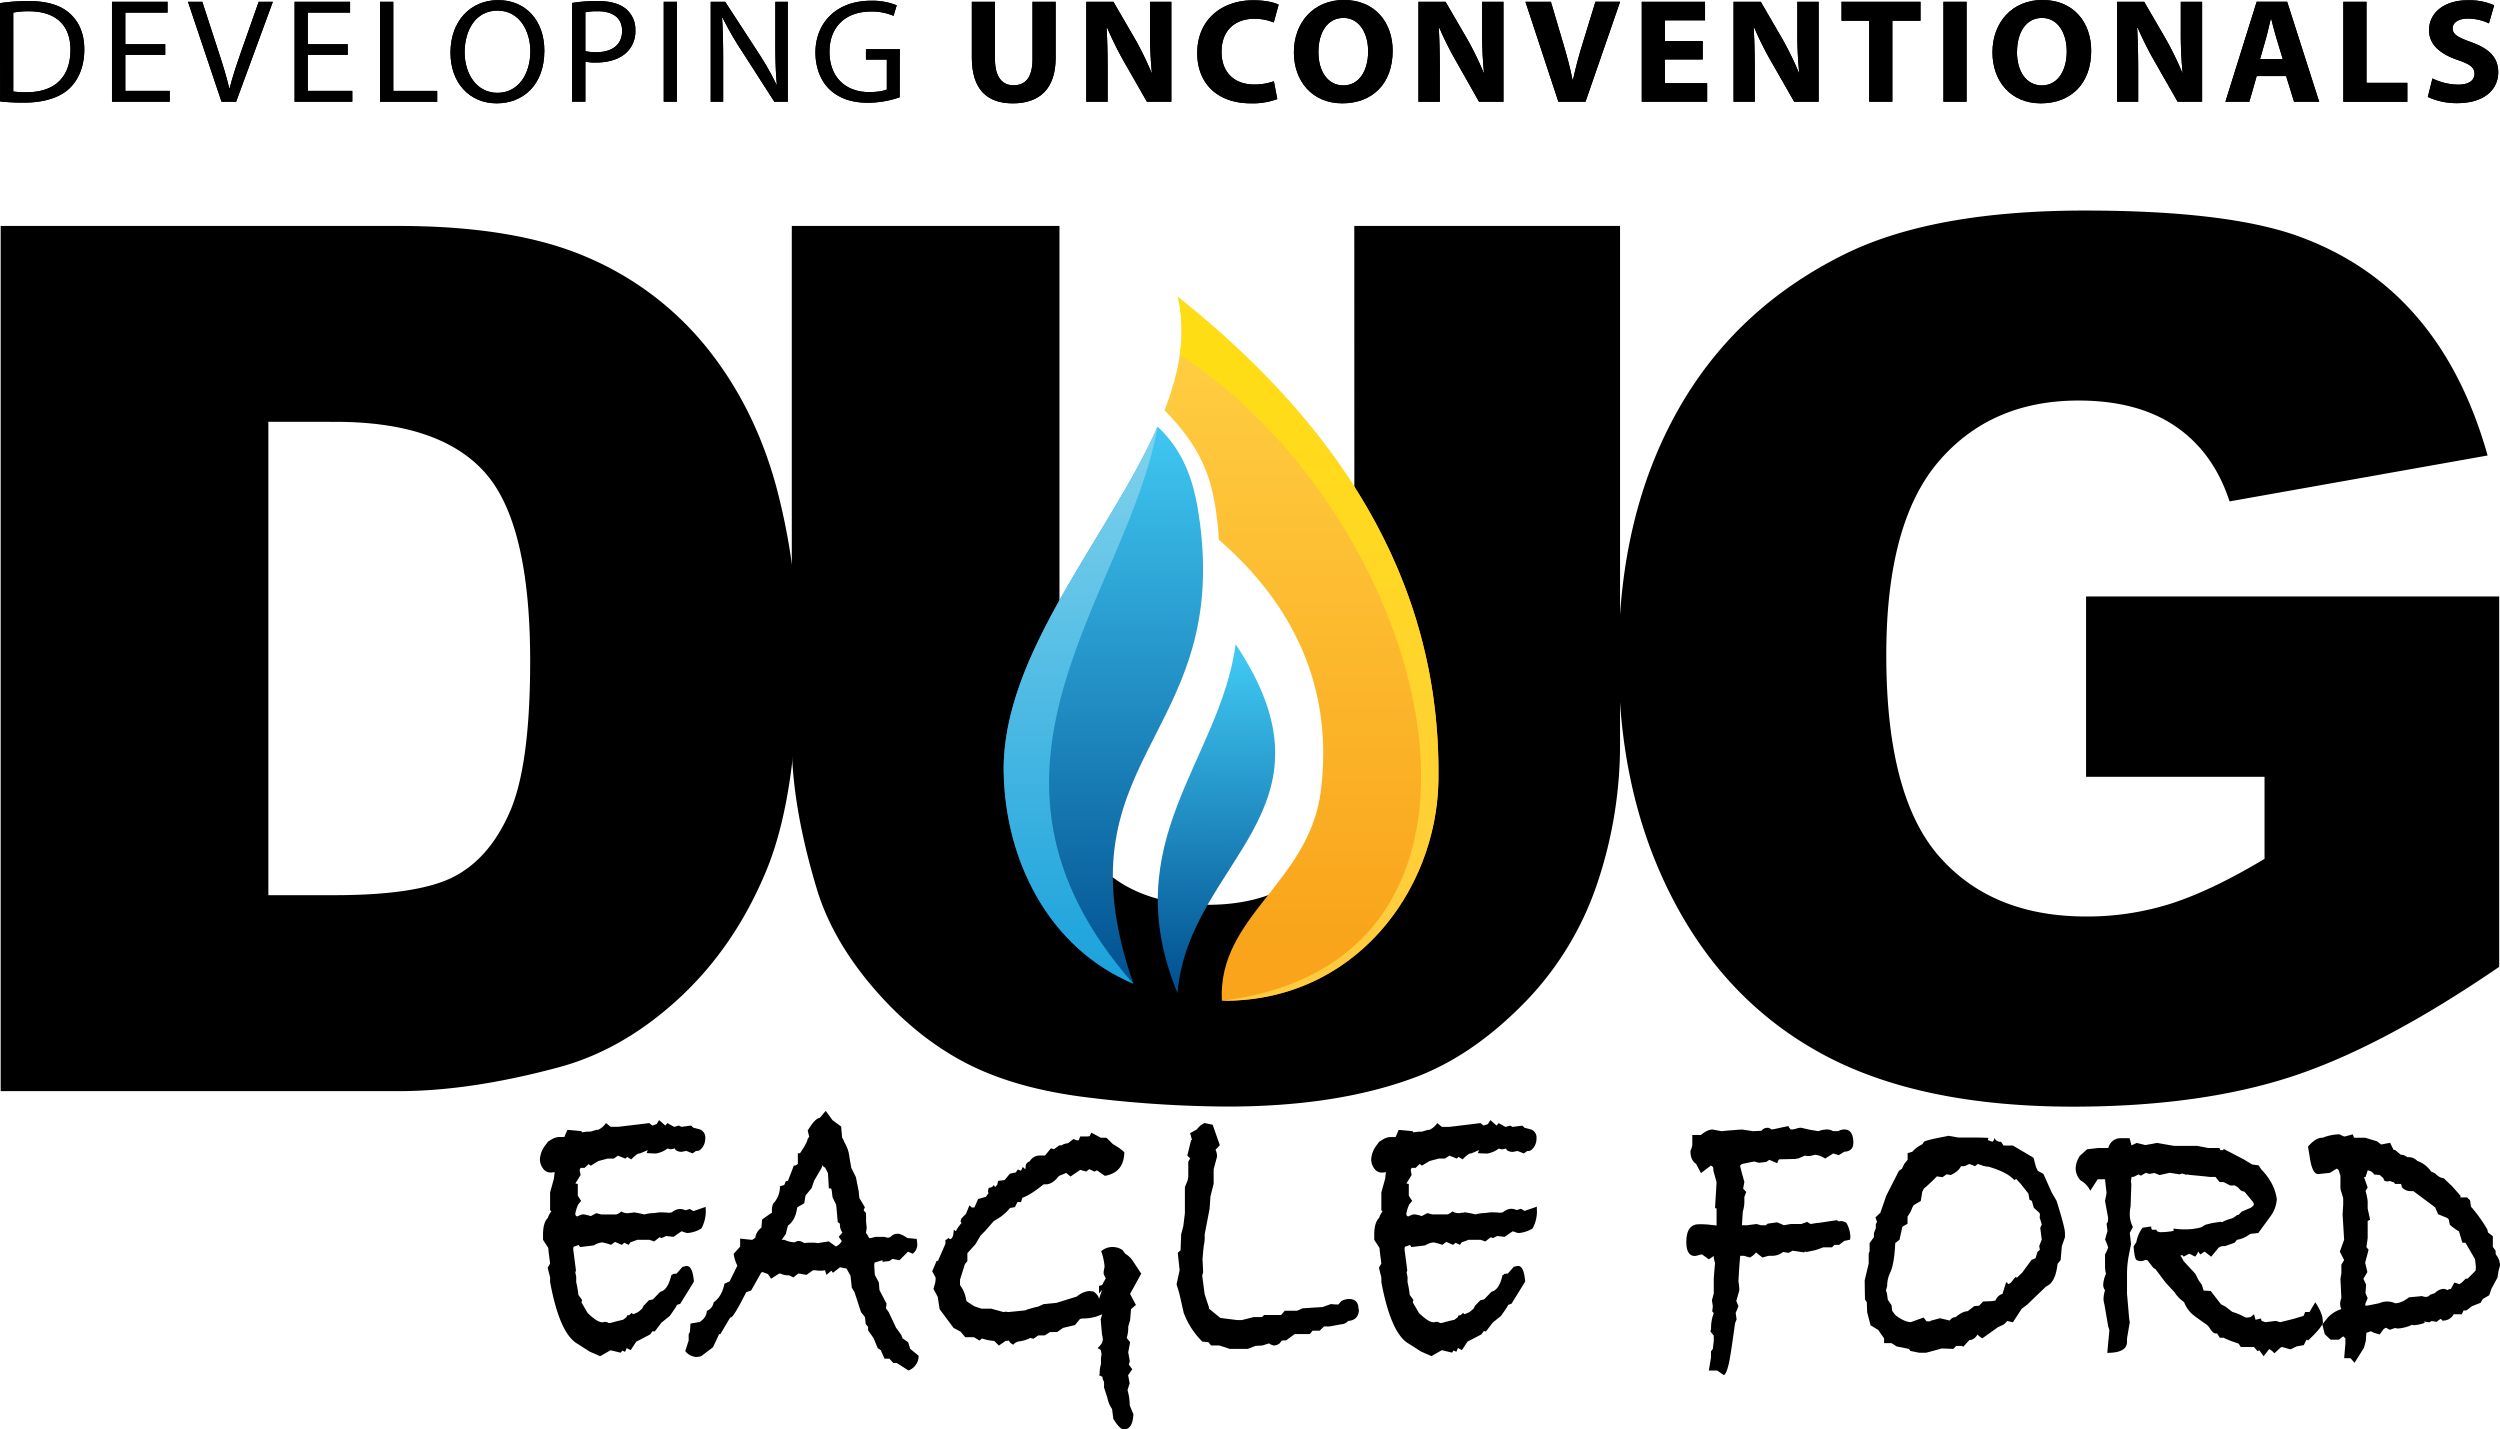 <svg id="13dae5f0-47ca-4224-9ce8-11561668c15c" data-name="Layer 1" xmlns="http://www.w3.org/2000/svg" xmlns:xlink="http://www.w3.org/1999/xlink" viewBox="0 0 1021.36 583.94"><defs><style>.\30 78e58ef-b09a-4e44-aaaf-e1baa0236641,.\30 94ffe2a-9bb4-44f7-a2f4-8e1e07767fb6,.a9c1a80a-9482-4357-8a0d-be6bccb214d4,.e065601b-1fc5-4d42-ab0a-9d8fa22c8a4a,.f5ef65a7-3423-4791-a527-82b70f5d213b{fill-rule:evenodd;}.\30 78e58ef-b09a-4e44-aaaf-e1baa0236641{fill:url(#7a68969e-3fe5-4c99-b164-27c27b8eb0fd);}.\30 94ffe2a-9bb4-44f7-a2f4-8e1e07767fb6{fill:url(#4a470de6-afff-4c56-8576-eee366574754);}.f5ef65a7-3423-4791-a527-82b70f5d213b{fill:url(#9baf8296-b8f9-4749-9a0f-c355bda4e274);}.a9c1a80a-9482-4357-8a0d-be6bccb214d4{fill:url(#39f67f26-f8a8-4b13-bb3d-a2d0fec2af2c);}.e065601b-1fc5-4d42-ab0a-9d8fa22c8a4a{fill:url(#91c56249-2a69-4f2c-8d51-949c88e1415c);}</style><linearGradient id="7a68969e-3fe5-4c99-b164-27c27b8eb0fd" x1="152.51" y1="834.99" x2="142.99" y2="925.58" gradientTransform="matrix(1.47, -0.16, 0.16, 1.47, 271.72, -713.21)" gradientUnits="userSpaceOnUse"><stop offset="0" stop-color="#3fc6f1"/><stop offset="1" stop-color="#004f8f"/></linearGradient><linearGradient id="4a470de6-afff-4c56-8576-eee366574754" x1="71.43" y1="1398.07" x2="71.43" y2="615.27" gradientTransform="translate(635.15 115.49) scale(0.37)" gradientUnits="userSpaceOnUse"><stop offset="0.09" stop-color="#f9a41a"/><stop offset="0.91" stop-color="#ffcc40"/></linearGradient><linearGradient id="9baf8296-b8f9-4749-9a0f-c355bda4e274" x1="78.85" y1="1398.07" x2="78.85" y2="615.27" gradientTransform="translate(635.15 115.49) scale(0.37)" gradientUnits="userSpaceOnUse"><stop offset="0.09" stop-color="#ffcc40"/><stop offset="0.91" stop-color="#ffdd15"/></linearGradient><linearGradient id="39f67f26-f8a8-4b13-bb3d-a2d0fec2af2c" x1="-148.93" y1="759.5" x2="-148.93" y2="1379.19" gradientTransform="translate(635.15 115.49) scale(0.37)" xlink:href="#7a68969e-3fe5-4c99-b164-27c27b8eb0fd"/><linearGradient id="91c56249-2a69-4f2c-8d51-949c88e1415c" x1="-164.87" y1="616.34" x2="-164.87" y2="1236.03" gradientTransform="translate(631.74 168.07) scale(0.37)" gradientUnits="userSpaceOnUse"><stop offset="0" stop-color="#80d2ec"/><stop offset="1" stop-color="#18a1db"/></linearGradient></defs><title>dugef_blk_conf-logo</title><path d="M418,714.75a15.06,15.06,0,0,1-1.76,7.25,12.21,12.21,0,0,1-5.67,1.9,4.12,4.12,0,0,1-1.39-.34,4.35,4.35,0,0,0-1.13-.34l-3.28,2.25-3-.35-1.76.86-.88-.35-2.27,1.73-1.89-.69H390l-2.28.86h-.38l-.88,1.21-1.77-.86-1,.86-2.78-1.21-1.65,1.21a20.7,20.7,0,0,0-3.54-1,7.17,7.17,0,0,0-3.42,1.21l-5.7.7-.5-.87-2.15.76-.12,1,1.12,8.64-.27.87.38,1.72V744a37,37,0,0,1,.88,5.17l1.51,2.08-.25,1,2.52,4.31q3.91,3.79,5.93,3.8h.25a1.56,1.56,0,0,0,.63-.17H377a3.07,3.07,0,0,1,1.38.52l1.14-.18q1.64-.51,4.67-1.19l1.39-1.05.25-.69.88-.17,1-.87.63.52,2-.87,1.64-1.38.63-1.21,2.14-2.25,1.64-.34,3-3.12c2.1-.45,3.61-2.76,4.54-6.91l.38.17.13-.51,1.64-.18,2.4-2.76.88-.17a2.09,2.09,0,0,1,.88-.17q2.39,0,2.9,6.4l-5.55,9-1.39.52-.5,1-2.4,3.46-3.41,2.76-2.77,3.64-.88-.17-1,1.37-5.67,2.95-2.27,3.45-1.64-.85-.63,1.54-1.14-.52-.63.87-4.17-1-4.28,2.43-4.28-1.9-5.42-3.46q-6.93-4.51-10.71-24.89v-1.9l-1-4,1-1.72-.63-4.84-.13-1.56-2.14-3.28v-2.08c0-3.33.67-5.64,2-6.9a6.89,6.89,0,0,1,1.39-2.61l-.5-.51v-7.27l1.53-5.52.35-2.77-1.26.17h-.51a3.69,3.69,0,0,1-3-1.64,6.17,6.17,0,0,1-1.26-3.89,10.35,10.35,0,0,1,2.4-5.87l.88-1.21,1.13-.69a6.94,6.94,0,0,1,3.15-1.21h2.4l1.26-2.94,5.67.52.38.51a15,15,0,0,1,3.4-.29l2.52-.75h.64a7.92,7.92,0,0,0,3.15-2.77l1.89,1.55h3.15L394.9,679l1.26,1,1.76-.61,1-1.63,2.52,2.24.88-1,2.78,1.55L407,680l1,.52,4-.52.88.86,2,.52a3.49,3.49,0,0,1,2.9,3.8,6.25,6.25,0,0,1-1.07,3.63c-.72,1-1.45,1.56-2.2,1.56h-.51l-1.39,1-2.52-1-1.13.17a2.43,2.43,0,0,1-1,.18,3.86,3.86,0,0,1-2.27-.7l-.38-.68a9.18,9.18,0,0,1-1.64.35,3.33,3.33,0,0,1-1.26-.35,10.87,10.87,0,0,1-4.67,2.06c-1.18,0-2.48-.05-3.9-.17a5.7,5.7,0,0,1,.5-1.21l-3.28,1.38h-.25c-.59,0-1.69.81-3.28,2.42l-1.64-1-.76.69-3-1.21-1.77,1.21h-2.52l-3.78,1L371,696.42l-.88-.69-1.64,1.56h-1.64l-.37.87.37,2.06-2.14,3.46,1,.16v4.83l1.37,2.1-1.13,1.38a12.81,12.81,0,0,0-1.26,4,1.11,1.11,0,0,0,.75,1l1.52-.69a4.64,4.64,0,0,1,1.26-.17A17.43,17.43,0,0,1,371,717l2.27-1.21,2,.52h6.18a4.86,4.86,0,0,0,2-1.21,5.06,5.06,0,0,0,2.9.7,3.61,3.61,0,0,0,.88-.17h1.27a.87.87,0,0,1-.51-.18h.38a35.73,35.73,0,0,1,4.54.87,15,15,0,0,1,3.91-.56c1.34-.19,2.19-.3,2.52-.3,1.26,0,2.48.06,3.65.18l1.14-.18a5.57,5.57,0,0,1,3.28-1.38,5.41,5.41,0,0,1,2.27.53l1.77-.53,1.51.87,5-1.73v1.56Z" transform="translate(-129.65 -220.16)"/><path d="M473.81,727.35h-.12l-1.39-1.89,1.51-1.73a5.48,5.48,0,0,1-1-3.61l-.9-.69-.64-7.07-1.48-3-.37-3-.26-.69h-.88l-.38-6.22-1.14-2.25-.63-.34-.37-.7-.51,1.22-3,5.19-1,2.94-2.52,3.1-.5,3.12-2.9,1.72q-.64,5.19-3.79,7.44l-.88,3.46L449,726.67h1.13a9.7,9.7,0,0,0,3.78,1h.51a2.6,2.6,0,0,1,1.51-.52,3.92,3.92,0,0,1,2,.69l.5.17a12.17,12.17,0,0,1,2.4-.17,19.93,19.93,0,0,1,3,.17l4.41-.69,2.9,2.08a5,5,0,0,0,2.52-2.42c0,.12,0,.17.12.17v.17ZM504.95,774a6.33,6.33,0,0,1-4.16,6.06L496,777h-1.38L493,775.24h-2l-1.51-3.46-1.27-.85-1.64-4-2.27-3.28v-1.38l-1-1.22-.25-2.76-1.64-2.07-2.65-8.13-1.13-1.9-.51-4.84-1.64-2.93-2.65-.52-2.9,2.25-.63-.87-2,1.73-.63-1.9a7.25,7.25,0,0,1-1.89.17,8,8,0,0,1-2-.17h-1l-2.65,1.9-2.9-.52h-.5l-2,1.56-1.64-.87a6.86,6.86,0,0,1-3.53-.69h-.63l-3.27,2.08-1.26-1.9L441,739.8l-.5.52q-2.78,5-4,7.08l-2,.69q-4.79,9.51-6.05,10.2l-.5.17-4,6.75h-.5l-2.52,5.36-4.79,3.64a8.32,8.32,0,0,1-2,.34,6.13,6.13,0,0,1-4.54-2.42L411,767.8v-2.59l.5-.86.25-3.46,3.91-.69,1-.86a5.15,5.15,0,0,0,1.76-3.64,4.32,4.32,0,0,0,2.77-3.46c2.27-1.6,3.74-4.15,4.41-7.6l2.14-1,3.15-6.4a15.86,15.86,0,0,1-1.51-4.84l2.65-2.93v-3.29l4.92.53,1.26-.86a6.19,6.19,0,0,1,2.52-4.15l.25-3.29,2.65-1.9a6.86,6.86,0,0,1,1.38-.86v-1a7.18,7.18,0,0,1,.51-2.76,9.88,9.88,0,0,0,2.77-7.09l1.76-.52.63-1.54.89-.17,2.4-6.23h.63l1-.64v-4.38h.88q3.15-4.66,3.15-6l.63-.68-.63-2.59q3-5,4.92-5.19L467,674l2.77,3.81,3.53,2.59.38,4.49a12.14,12.14,0,0,1,1,2.08,13.9,13.9,0,0,1,2,6l.76,4.32,1.89,3.8,1.13,5.71.26,2.77,2.27,3.81-.51,1.21,1,1.21v3.46l.26,2.59c-.26,1.73-.38,2.37-.38,1.9l.63.86.76,1.38a8,8,0,0,0,2.4-.51H491a5.22,5.22,0,0,0,1.51.34A2.35,2.35,0,0,0,494,725a3.65,3.65,0,0,1,2.58-.78c.84,0,2.1.58,3.78,1.73l3.78.36a12.74,12.74,0,0,1,.25,2.06,4.58,4.58,0,0,1-1.9,4l-1.88-.86L497.14,735l-2.9-.52-1.26.87-2.78.33V735l-3.27,1-.13,1,.25,4,1.65,3.11.25,3.12,2.9,5.53-.25,1.9,1.13,1.56,3,6.39,2.14,2.94.5,1.38,2.28,1.56.88,2.76,3.4,2.76Z" transform="translate(-129.65 -220.16)"/><path d="M596,740.32l-4.67,8.47,2.39,4.49-2,1.74-.37,4.48-.77,2.6a13.74,13.74,0,0,1-.63,4.67l1.4,1.73-.77,4.15.64,3.62-.38,1.39,1.38,1.9L590.53,782l.64,3.29-.88,2.76a22.46,22.46,0,0,1,.88,5.53v.7l1.52,3.63c-.18,4.14-1.48,6.22-3.92,6.22-1.09,0-2.52-1.44-4.28-4.32l-.51-4a11.73,11.73,0,0,1-1.89-4.49L580.7,787v-2.25l-.62-1.37v-.7l-1.4-.69.25-.52a12.08,12.08,0,0,1,.51-4v-1.56a15,15,0,0,1,.25-2.59l-.37-1.73-1.26-.68c1.43-1.27,2.15-2.48,2.15-3.65a8.18,8.18,0,0,0-.19-1.19,6.67,6.67,0,0,1-.2-1.21l-.5-5.71.63-2.06a18.4,18.4,0,0,1-7.06,1.72h-1.14a3.54,3.54,0,0,0-1,.34l-1.89,2.34-4.92,1.18-2.4,1.69h-2.9l-2.15,1.37h-2.64l-2,1.38-1.26-.34a14,14,0,0,1-4.28,1.37,3.7,3.7,0,0,0-2.66,1.39,3.68,3.68,0,0,1-1.89-1.73,3.29,3.29,0,0,1-1.26.18l-2.78,1.9-1.89-1.9a18.31,18.31,0,0,1-5-1l-1,.86-2.27-1.37H524l-1.89-2.25-2.9-1.56L513.52,755l-.76-5L511,746.72l.75-2.6a6,6,0,0,1,.14-1v-1l-1.39-2.6,1.76-4.13.63-.18,3-6.91v-1.55l.76-.34.38-.52.76.52c.92-.12,1.43-1.4,1.51-3.81l.88.53a14.68,14.68,0,0,1,2.27-3.29l-.38-.69.38-1.21,1.51-1.56.25-.16,1.51-3.64.88.87h1.14l1.51-3.45,3.15-.88,1.14-1.54a1.16,1.16,0,0,1-.25-.7l.25-1.38,1.39-.34.76-.87.5.87.88-1,.38-1.55,2.64-.36,2.15-2.58,2.39-.52.88-1.21,1.26.52.76-1.56,1,1,.13-1a2.14,2.14,0,0,1,1.64-2.23,4.7,4.7,0,0,1,3.91-2.43h2.27l.38-.34,2.13-2.6,1.27.35,2.15-1.56h.88a6.2,6.2,0,0,1,2.65-.87l2.27-1.72,1.25.52h.88l.63-1.56h3l.89-.13.63-1.43,3.91,2.08h2.27l2.65,2.6a26,26,0,0,1,4.66,3.29q-.12,8.29-7.93,9.68l-3.26-2.25-1,.51-2.14-1-1.26,1-2.39-.73-4,2.74-1.77-1.48-2,.87a2.68,2.68,0,0,0-1.63,1.21c-1.52,1.72-3.07,2.59-4.68,2.59H556q-5.3,4.32-8.71,5.53l-.5,1.73H545.3l-1,2.06-2,.34a19.53,19.53,0,0,1-4.42,4l-2.27,1.38L532.18,723l-1.89,1.89-2.15,3.62-3.28,3.63v3.25l-1,1.21-2,6.37v2.24a12.78,12.78,0,0,1,2.52,6.19l.38.52,2.9,1.9,3,1h4l5,1.38.88-.17,1,.17,6.93-.69.37-.18a41.82,41.82,0,0,1,5-1.38l2.14-1,5.3-.52,8.32-2.58a9,9,0,0,1,5-2.25l1.77.18c1.43,1,2.18,2.07,2.27,3.11l1.26-3.8-1.26,1.54V745.5l1.26-.34,1.51-2.77a8.72,8.72,0,0,1-.89-1.9,9.23,9.23,0,0,1,.2-1.81,9.39,9.39,0,0,0,.19-1.12,23.67,23.67,0,0,0-1.39-6.22,7.13,7.13,0,0,1,4.54-1.73,7.51,7.51,0,0,1,4.16,1.21l1.14,1.54a9.81,9.81,0,0,1,3.15,3l3.28,5Z" transform="translate(-129.65 -220.16)"/><path d="M684.83,755q0,4.48-4.41,4.83a4.07,4.07,0,0,1-2.9,1.37l-4.67.87h-2.27l-1.76,1.72h-2.91l-1.14,1.39h-6.17l-3.54,2.59h-.63a2.94,2.94,0,0,0-1.26.2l-.64.94a4.08,4.08,0,0,1-2.38.94,3.92,3.92,0,0,1-2-.86l-2.78.86-2.89.17-3,1.21H632l-4.16-1.38h-3.4l-1.14-1.38-2.4-.17a32.27,32.27,0,0,1-7.68-11.89c-.6-2.75-1.23-5.51-1.89-8.26l-1-3.27,1.25-5.85-.76-7.06,1.14-1,.25-6.54.89-3.44.63-5.16V705.13l1.13-2.75.25-1.38v-6.2l.75-1.37-1.14-1.21,1.53-6.2.37-.17-.76-2.75,2.78-1.54a7.55,7.55,0,0,1,3.15-2.59l3.28.7L628,688l-1.76,1.9a5.91,5.91,0,0,1,.63,2.77l-1.39,5.19v5.88L624.17,709l-.35,5-2,10.38v1.38a12.81,12.81,0,0,1-.38,3.29l-.25,2.42-.26,3.1.26,5.36-.39,1.38,1,7.6,1.76,5.36v.52l4.67,3.81,6.8.86h2l4.79-1.21h3.4l.88-.86h6.93l1.51-1.73h5l2.27-1,8.2-.52,3.4-1.22a21.46,21.46,0,0,0,3,.19l1.25-1.4a6.71,6.71,0,0,1,3-.86c2.69,0,4,1.37,4,4.15Z" transform="translate(-129.65 -220.16)"/><path d="M757.57,714.75a15,15,0,0,1-1.76,7.25,12.23,12.23,0,0,1-5.67,1.9,4.11,4.11,0,0,1-1.39-.34,4.45,4.45,0,0,0-1.13-.34l-3.28,2.25-3-.35-1.76.86-.88-.35-2.27,1.73-1.9-.69h-4.92l-2.27.86h-.38l-.89,1.21-1.76-.86-1,.86-2.78-1.21-1.64,1.21a20.49,20.49,0,0,0-3.54-1,7.19,7.19,0,0,0-3.41,1.21l-5.7.7-.51-.87-2.15.76-.12,1,1.12,8.64-.27.87.38,1.72V744a36.94,36.94,0,0,1,.88,5.17l1.52,2.08-.26,1,2.53,4.31c2.6,2.53,4.58,3.8,5.92,3.8h.25a1.55,1.55,0,0,0,.63-.17h.5a3.1,3.1,0,0,1,1.39.52l1.13-.18c1.09-.34,2.65-.74,4.67-1.19l1.39-1.05.25-.69.89-.17,1-.87.62.52,2-.87,1.64-1.38.64-1.21,2.14-2.25L736,751l3-3.12c2.1-.45,3.62-2.76,4.54-6.91l.37.17.14-.51,1.64-.18,2.4-2.76.88-.17a2,2,0,0,1,.88-.17q2.4,0,2.9,6.4l-5.55,9-1.39.52-.51,1-2.39,3.46-3.4,2.76-2.78,3.64-.88-.17-1,1.37-5.67,2.95-2.27,3.45-1.64-.85-.63,1.54-1.13-.52-.63.87-4.16-1-4.28,2.43-4.28-1.9-5.43-3.46Q697.82,764.34,694,744v-1.9l-1-4,1-1.72-.63-4.84-.13-1.56-2.15-3.28v-2.08c0-3.33.67-5.64,2-6.9a7.14,7.14,0,0,1,1.39-2.61l-.49-.51v-7.27l1.53-5.52.35-2.77-1.26.17h-.5a3.69,3.69,0,0,1-3-1.64,6.2,6.2,0,0,1-1.26-3.89,10.32,10.32,0,0,1,2.4-5.87l.87-1.21,1.14-.69a6.9,6.9,0,0,1,3.15-1.21h2.4l1.26-2.94,5.67.52.38.51a15.09,15.09,0,0,1,3.41-.29l2.52-.75h.63a7.87,7.87,0,0,0,3.15-2.77l1.89,1.55h3.15L734.5,679l1.27,1,1.76-.61,1-1.63,2.51,2.24.89-1,2.78,1.55,1.89-.52,1,.52,4-.52.88.86,2,.52a3.5,3.5,0,0,1,2.9,3.8,6.26,6.26,0,0,1-1.07,3.63c-.71,1-1.45,1.56-2.21,1.56h-.5l-1.39,1-2.51-1-1.14.17a2.39,2.39,0,0,1-1,.18,3.89,3.89,0,0,1-2.28-.7l-.37-.68a9.2,9.2,0,0,1-1.64.35,3.33,3.33,0,0,1-1.26-.35,10.93,10.93,0,0,1-4.67,2.06c-1.18,0-2.48-.05-3.91-.17A5.47,5.47,0,0,1,734,690l-3.28,1.38h-.26c-.58,0-1.68.81-3.27,2.42l-1.64-1-.76.69-3-1.21L720,693.48h-2.52l-3.78,1-3.15,1.89-.89-.69L708,697.29h-1.64l-.38.87.38,2.06-2.15,3.46,1,.16v4.83l1.37,2.1-1.13,1.38a12.86,12.86,0,0,0-1.26,4,1.11,1.11,0,0,0,.75,1l1.52-.69a4.67,4.67,0,0,1,1.27-.17,17.78,17.78,0,0,1,2.77.69l2.27-1.21,2,.52H721a4.83,4.83,0,0,0,2-1.21,5,5,0,0,0,2.9.7,3.61,3.61,0,0,0,.88-.17h1.26a.84.84,0,0,1-.5-.18h.37a35.87,35.87,0,0,1,4.54.87,14.83,14.83,0,0,1,3.91-.56c1.33-.19,2.18-.3,2.52-.3,1.26,0,2.48.06,3.65.18l1.13-.18A5.56,5.56,0,0,1,747,714a5.4,5.4,0,0,1,2.27.53L751,714l1.52.87,5-1.73v1.56Z" transform="translate(-129.65 -220.16)"/><path d="M886.79,687.18q0,3.33-3.66,3.51l-2.27,1.4-2.27-.69-3.28,2.08a9.85,9.85,0,0,0-4-1.56,10.68,10.68,0,0,0-1.07.25,6,6,0,0,1-1.7.27,4.9,4.9,0,0,1-1.51-.17l-2.78,1.21h-.63l-.26.16-6.93.16-.76,1.58L852.5,694l-1.26.87-3,.34-1.9-.52c-.76.12-1.49.27-2.2.43s-1.12.25-1.2.25l-1.64.34-.76.69.76,3.07,1,3.58-.5,2.73,1.26,1.36-.76,2v2.22a14.17,14.17,0,0,1-.63,3.75l-.37,5.63h2l4-.52,1.76.52h2l.76-.66,3.9-.55,2.78,1.21c1.34-.28,2.31-.45,2.9-.52h4.17l2.39-.87,1.38.87,1.9-.31a10.75,10.75,0,0,1,1.51-.16l7.31-1.09.88.52a2.1,2.1,0,0,1,.88-.17,4.78,4.78,0,0,1,2.14.69,12.25,12.25,0,0,1,1.64,5.54,6.09,6.09,0,0,1-.13,1.38l-2.39.52L881,728.74h-1.89l-1,1h-3.53l-3.14,1.12-3.65.78-.75-.17-.26.35-4.78-.69-1.63.87-2.27-.35a7.09,7.09,0,0,1-4.65,1.56h-1.13c-.42.08-1.3.31-2.64.7l-2.64-2.08a7.16,7.16,0,0,1-2.51,2.08l-2.39-.7h-1.52q-.25,1.75-.75,10.45a20.64,20.64,0,0,1,.37,3.65L839,751.69l.89,2.09-1.14,2.78.38,2.61-.63,1.57c-1.09,7.9-1.84,12.93-2.27,15.14-.68,3.48-1.43,5.51-2.27,6.1l-2.77-1.9h-3.41l.89-5.41v-2.43l.75-1,.25-2.27.13-.87v-2.26l-1.39-1.74.28-1.05a17.27,17.27,0,0,1,1.11-6.44l-.63-.69.25-2.1-.38-2.44.76-2.79v-6.26l.51-6.1-.51-2.08v-.87l-2,1.37-2.9-2.06-1.27.35a9,9,0,0,1-1.51.34q-3.52,0-3.53-5.7,0-7.26,5.19-7.26a34.56,34.56,0,0,1,3.71.13l3.46.39v-6.87l-.63-.33.63-10.48-1.28-4.62-.13-1.54-.89-.69-4.08,3.12-2-3.8c-1.54-.92-2.3-2.72-2.3-5.36a6.23,6.23,0,0,0,.76-2.42v-4h3.53q2.64-2.24,4.79-2.24c-.08,0,1.13.23,3.66.69q2.27-.27,8.32-.69l4.53.69,3.41-.17.5-.52a3,3,0,0,1,1.89-.7,2,2,0,0,1,1.39.46l.5.24c.76-.13,1.89-.36,3.41-.7s2.64-.55,3.4-.69l.13.52.76.86h.5a6.6,6.6,0,0,0,1.76-.35,6.59,6.59,0,0,1,1.64-.35h.37l3.41.79,3.65.6a10.2,10.2,0,0,1,3.53-.69,4.48,4.48,0,0,1,2.4.69h2.15a4.69,4.69,0,0,1,2.52-.69q3.65,0,3.66,5.62Z" transform="translate(-129.65 -220.16)"/><path d="M963.81,726.64l-.63-4.83.63-1.38-.89-2.94a3.17,3.17,0,0,0,.13-1,1.5,1.5,0,0,0-.26-.87l-2.27-2.07-.76-2.76-1-.54-.38-2.4-3.14-4-1.89-2.06-.76.51q-2.89-3.32-10.71-5.54a2.9,2.9,0,0,1-1.25-.16l-.64-.1-2.27-.82-1.26.92a9.83,9.83,0,0,0-2.27-.87,4,4,0,0,0-.95.44,3.3,3.3,0,0,1-1.45.43h-1c-.59,1.37-2,2.58-4.16,3.62l-1.65-.33-1.76,1.21-2.27-.34a69.2,69.2,0,0,1-5.3,5L915,707l-.63,3.8-2.91,1.73-.5.87a15.15,15.15,0,0,1-2,3.8v2.93l-1.77,1-.37.34-1.14,5.19L903.94,728c-.26,5.88-1,10-2.15,12.27a12.1,12.1,0,0,0-1.14,5.18l-.5,1.9.39,1.21.37,2.6,1.52,2.25.25,2.25,1.27,1.73c2.35,1.84,4.46,2.82,6.3,2.94l5.3-1.91,1.14,1.56h1.51l.26-.26,3.76-1,4,.93a2.92,2.92,0,0,1,2.4-1.39c1.94-1.61,3.56-2.41,4.92-2.41l2.64-2.08,2-.16,1.64-1.73,3.9-.17a3.58,3.58,0,0,1,1.14-.17l.25-.52a4.23,4.23,0,0,1,2.64-2.25l1.52-4.84,1,.86,1-.69,1.76-2.24.64.27,2.15-2.06,3.79-5.18,1.65-.69.76-2.58,1-.87-.26-1.54,1-2.59Zm9.46-1L972,729.26l-.49,5.7-1.27,1.56q-.74,6.91-3.9,8.81l-.89.52-7.56,7.27-2.27,1.72L952,760.37l-2.27-.52-1.38,1.37-2.53,1.21-6.3,4.49a8.33,8.33,0,0,1-2-1.56,4.24,4.24,0,0,1-2.78,2.25h-.5l-2.52,2.77-.5-.35h-2.39l-1.14,1.21-4.79-.17-6.3,1.73h-2.91l-3.53-.69-.63-.86-5-1-2.14-1.37h-3v-1.91l-2.39-3.46-3.15-1.9-1.39-5.36-.13-4-.76-1.2-.12-7.79,1.64-6.9v-4.16l.38-.86V728l1.76-2.42V723.9l.77-1.9v-1.73l.5-.87-.63-1.9,2-1.89,2.39-6.92,5.18-10.19,1.25-.87c.26-.57.63-1.33,1.13-2.25L909,694v-2.77l1.89-.51a12.9,12.9,0,0,1,4.17-3.11l.62-1c.76-.46,2.94-1,6.56-1.73l3.41-.69,4,.69H938l4,.15-.25.89,1.89.69a1.82,1.82,0,0,0,.75-1.73,2.63,2.63,0,0,0,2.78,1.74l1,1.54H952l8.44,5,1,3.8.75,1.55,2.27,1.21,3.4,7.6,2,3.46q3.4,10.89,3.41,13v1.9Z" transform="translate(-129.65 -220.16)"/><path d="M1072.72,767.8l-.75-.35-1.13,2.25-2.91.52-2.51,1.22-3.53-1-.64.35-2.39,2.25a7.7,7.7,0,0,0-2.15-1.73l-2.27,2.94-1.76-2.43-.76.35c-.25-.35-.52-.69-.82-1s-.48-.58-.56-.69h-5.42l-.89-1.38-2.51-.87a36.72,36.72,0,0,1-3.66-1.55h-1.51l-1.13-1.73h-.5c-.68,0-1.41-.57-2.21-1.74a7.44,7.44,0,0,0-1.58-1.9c-1.68-1.15-3.41-2.38-5.17-3.71a12.36,12.36,0,0,1-4-5.45,14.55,14.55,0,0,1-4-4.15l-3.53-3.8-4.16-5.53-.88-.52-2.39-3.11-.89-.17-.37.17a3.68,3.68,0,0,1-1.52.35,3.61,3.61,0,0,1-1.64-.44c-.59-.28-1-2.16-1.26-5.61l1.13-1.73a13.88,13.88,0,0,1,2.52-5.87l3.53-.52v.34a1.73,1.73,0,0,0,.38,1h1.77c.08.7.75,1,2,1a33.34,33.34,0,0,0,5-.51v-1a22.11,22.11,0,0,0,4.54.35,23.21,23.21,0,0,0,6.81-.86l1.63-1,2.78-.71,3.53-.52.51.17.63-.34a20.31,20.31,0,0,1,3.4-1.21l1-.52,1.14-.87h.5l1.39-1.39,3.66-1.55c.84-.57,1.26-1,1.26-1.37a2.08,2.08,0,0,0-.63-1.39l-3.16-3.8-1.27-.35-.75-.69a4.62,4.62,0,0,0-2.15-1.56l-1.65.07-2.65-1.39-1.77-.07-1.63-2.07h-2.52l-1.26-.17-7.18-.69-.38-.17-.5.17-1.77-.52-1.14.34-3.91-.65-4.16.93-2.14-.84-2,.37-1.53-.42-2,1.15-1-.53-1.89,1h-.88a13.2,13.2,0,0,0-.25,2.09,2.08,2.08,0,0,0,.13.69v.69l-.31,8.69a15.68,15.68,0,0,0-.32,3.11,11.16,11.16,0,0,0,1.27,5.22l-1.27,2.42.51,4.52-.88,4.52a39.86,39.86,0,0,0-.76,7.82v8l.89,10.25.24,1.38-1.13,6.61v1.39q0,4.51-8.07,4.51l.87-9.16-.5-1.73-1.52-8.8a9.64,9.64,0,0,1-.38-2.42,12.5,12.5,0,0,1,.62-3.46,3.79,3.79,0,0,1-.75-2.25,12.53,12.53,0,0,1,1.14-4.5,11.58,11.58,0,0,1-.39-3.11v-4.84a13.37,13.37,0,0,0,1.27-2.77,20.3,20.3,0,0,0-1.27-3.28l1-3.45-.37-3,.5-.69.13-1.72-1.27-6.92.64-3.11-.64-5.7h-3l-3,4.67a9.88,9.88,0,0,0-4-4.23,7.35,7.35,0,0,1-2-4.94,9.84,9.84,0,0,1,1.76-5.12l2.9-2.63,4.54-.54H991a5.13,5.13,0,0,1,5.3-4h3.39l.76,2.94,2.15-1,3.53.87,4.79-.87,6.94,1.21h9.45l4.54.86h4.54l.37.86h1.26v-.52l8.32,4.32,3.41,2.07,2.65.35,1,1.56q5.67,5.87,6.43,12.44l-.13.86a12.89,12.89,0,0,1-2.27,5.71l-5.17,7.08-3.15.34-.63.35a11,11,0,0,1-4.92,2.08l-1,1.21-3.92,1.38h-.63a2.94,2.94,0,0,0-2,.69l-3,3.63-2.65-2.07-.38.17-1.38,1-.89-1.2a6.2,6.2,0,0,1-1.26,2.07l-2.39-1.21-2.27,1.21-.64-.69-.75.34.38.34,1,1.87,4.74,5.11,1.39,2.76,1.26,1.71.76,2.42,2.9.17L1037,753l1.9,1,2.65,2.07,2.52.86,3.16,1.54,1.76-.17,1.52-1.2.63,2.25,2.14-.54.38,1,1.51.52,4.29-.52,1.76.52,5.55-1.38,4-1.21.63-1.56h1.76l2.4-4q3,4.67,3,7.26l.12.87c0,1.14-2,3.63-6,7.43Z" transform="translate(-129.65 -220.16)"/><path d="M1141.18,737.9l-.37-3.29-3.91-6.73h-1.26l-1.38-4.63a22.11,22.11,0,0,1-3.78-2.75l-.37-2.06-.63-.68-3.78-1.54-1.14-2.75-8.94-6.69h-1.26a4.63,4.63,0,0,1-3.4-1.55l-.38-1.38h-2.39l-.63-.69-1.64-.52a2.46,2.46,0,0,1-1,.17c-.76,0-1.22-.25-1.39-.73l-.13-.53-1.52-1.37-2.27-.17a3.47,3.47,0,0,0-2.66-1.69l-.88,2.76h-.63l1.51,4.21-.88,1.4a23.78,23.78,0,0,1,.88,4.22v3l1,4.55-1,.52v6.84c0,.24-.17,1.52-.51,3.85l.88,1.06-1.39,5.27.89,3.86-1.63,2.72,1.12,2.42-.25,3.45.88,2.08-1,2.4.13.7,1.26-.17,4.29-.86a7.81,7.81,0,0,1,3.28-.7,7.28,7.28,0,0,1,3.28.7c1.68,0,3.57-.8,5.67-2.44q6-.5,4.66-.51a4.48,4.48,0,0,1,1.14.17,3.65,3.65,0,0,0,.88.17,2,2,0,0,0,1.89-.86l2-.69a5.47,5.47,0,0,1,3.53-1.73,3.16,3.16,0,0,1,1.52.52,3.77,3.77,0,0,1,1.51-.52l1.38-2.6,2,.69.88-.52,1.77-1.72h.76l3.27-3.29.13-1.38Zm9.83-1.21v.51a1.81,1.81,0,0,0-.13.53l-.5,1.72-.37,2.6-2.52,4.67-.88,2.6-2.64,1.55-.89,1.54-3.53,1.39-2.27,1.74h-1.14l-.75,1.55h-3.28a5,5,0,0,1-4.66,2.59c-.34-.46-.55-.69-.63-.69a5.91,5.91,0,0,0-1.63,1.21l-2.15-.34-.89.52-2.38-.34.62.51a15.6,15.6,0,0,1-4.41,1,1.73,1.73,0,0,1-.88-.17,16.17,16.17,0,0,1-5.93,1.55,3,3,0,0,1-.63-.17h-.63l-1.89.69-1.64-.86-.89.52-1.63,2.25-2.28-.68c-.25-.11-.71-.34-1.39-.69l-.25.17-1.52.51-.25,3.4-.75,2.73-3.85,6.14-1.61-1.9h-2.61l.5-6v-2.08l-.88-.85c-.33.22-.93.69-1.77,1.37h-3.4l-2.39-2.24-1-4,1.8-2.24a12,12,0,0,1,6-4l-.18-.36a6,6,0,0,1-.33-1.73,6.24,6.24,0,0,1,.5-2.42l-.38-7.94.38-2.08v-3.62l1.13-1.91-1.76-3.45,1.76-4.84-.63-10.38.25-4v-2.6l-1.13-3.79v-5.36l-.76-2.42-.76-.52-2.78,1.73-4.79.52c-1.52,0-2.61-2-3.28-5.88l-.88-5.36q3.15-3.63,5.8-3.63h.25a19,19,0,0,1,6.55-1.38,2.65,2.65,0,0,1,1.14.44,2.89,2.89,0,0,0,1.4.44c-.09,0,1-.3,3.15-.87l.5,1.38h4.53l4.92,1.47,1.64,1.3,3.66-.7,1.39,2.84.75.16,2.15,1.83,1.26.17,1.52.87h.5a4.77,4.77,0,0,1,3.53,1.53,11.23,11.23,0,0,1,5.67,4.39,7.76,7.76,0,0,1,1.77.84,5.58,5.58,0,0,0,3.4,1.88l3.53,3.38,3.41,3.9-.37.51h2.9l1.26,1.2.37,2.59a60.76,60.76,0,0,1,6.69,9.33c.08.35.17.76.25,1.21l2,1.56v4.32l1.13,1.55a7,7,0,0,0,.13,1.73l.37.34a7.12,7.12,0,0,1,1.26,3.46Z" transform="translate(-129.65 -220.16)"/><path d="M129.93,312.47H292.41q48,0,77.6,13a126.34,126.34,0,0,1,48.91,37.37q19.31,24.35,28,56.64A262.85,262.85,0,0,1,455.63,488q0,56.66-12.92,87.88t-35.86,52.33q-22.94,21.09-49.26,28.07-36,9.67-65.18,9.66H129.93Zm109.36,80V585.88h26.92q34.43,0,49-7.61T338,551.71q8.24-18.94,8.25-61.44,0-56.23-18.44-77T266.7,392.5Z" transform="translate(-129.65 -220.16)"/><path d="M682.94,312.47H791.51V523.23a177.51,177.51,0,0,1-9.77,59.19,127.66,127.66,0,0,1-30.58,48.71q-20.86,20.86-43.71,29.3-31.79,11.81-76.34,11.81a478.52,478.52,0,0,1-56.24-3.62q-30.45-3.59-50.94-14.34t-37.44-30.5Q469.52,604,463.25,583q-10.11-33.76-10.12-59.79V312.47H562.49V528.32q0,28.95,16,45.22t44.36,16.28q28.12,0,44.13-16t16-45.46Z" transform="translate(-129.65 -220.16)"/><path d="M981.9,537.52V463.83h168.78V615.15q-48.41,33.16-85.67,45.13t-88.31,12q-62.9,0-102.53-21.48t-61.44-64q-21.84-42.49-21.82-97.56,0-58,23.86-100.83t69.92-65.09q35.87-17.13,96.63-17.14,58.56,0,87.62,10.6t48.18,32.93q19.19,22.31,28.83,56.54L1040.52,425q-6.51-20-22-30.6T978.84,383.8q-35.92,0-57.25,25t-21.31,79.07q0,57.48,21.54,82.09t60.06,24.63a113.15,113.15,0,0,0,34.88-5.32q16.63-5.38,38.05-18.23V537.52Z" transform="translate(-129.65 -220.16)"/><path d="M129.65,221.43a79.34,79.34,0,0,1,11.52-.85c7.78,0,13.32,1.76,17,5.09s5.92,8.06,5.92,14.67-2.12,12.11-6,15.87-10.4,5.88-18.56,5.88a89.68,89.68,0,0,1-9.84-.48Zm5.42,36.11a35.28,35.28,0,0,0,5.48.3c11.58,0,17.87-6.3,17.87-17.32.06-9.63-5.54-15.75-17-15.75a31.87,31.87,0,0,0-6.36.54Z" transform="translate(-129.65 -220.16)"/><path d="M197.16,242.57H180.85v14.72H199v4.43h-23.6V220.89H198.1v4.42H180.85v12.91h16.31Z" transform="translate(-129.65 -220.16)"/><path d="M220.15,261.72l-13.71-40.83h5.86L218.84,241c1.8,5.51,3.36,10.48,4.48,15.27h.13c1.19-4.73,2.93-9.87,4.79-15.21l7.1-20.17h5.79l-15,40.83Z" transform="translate(-129.65 -220.16)"/><path d="M271.71,242.57H255.4v14.72h18.18v4.43H250V220.89h22.67v4.42H255.4v12.91h16.31Z" transform="translate(-129.65 -220.16)"/><path d="M284.91,220.89h5.42v36.41h17.94v4.43H284.91Z" transform="translate(-129.65 -220.16)"/><path d="M352.05,240.88c0,14.06-8.79,21.5-19.5,21.5-11.08,0-18.87-8.36-18.87-20.72,0-13,8.28-21.45,19.5-21.45C344.64,220.22,352.05,228.76,352.05,240.88Zm-32.57.67c0,8.72,4.85,16.54,13.39,16.54s13.45-7.69,13.45-17c0-8.12-4.35-16.6-13.39-16.6S319.48,232.58,319.48,241.54Z" transform="translate(-129.65 -220.16)"/><path d="M363.38,221.36a64.59,64.59,0,0,1,10.4-.79c5.36,0,9.28,1.21,11.78,3.39a10.85,10.85,0,0,1,3.67,8.54,11.84,11.84,0,0,1-3.24,8.73c-2.86,3-7.54,4.48-12.83,4.48a18.84,18.84,0,0,1-4.35-.36v16.36h-5.42Zm5.42,19.69a18.78,18.78,0,0,0,4.48.43c6.54,0,10.52-3.09,10.52-8.72,0-5.4-3.92-8-9.9-8a23.24,23.24,0,0,0-5.1.43Z" transform="translate(-129.65 -220.16)"/><path d="M406.23,220.89v40.83h-5.42V220.89Z" transform="translate(-129.65 -220.16)"/><path d="M420,261.72V220.89h5.91l13.45,20.66a114.67,114.67,0,0,1,7.54,13.27l.12-.06c-.5-5.45-.62-10.42-.62-16.78V220.89h5.1v40.83H446L432.7,241a128.08,128.08,0,0,1-7.85-13.63l-.19.06c.31,5.15.44,10.06.44,16.85v17.45Z" transform="translate(-129.65 -220.16)"/><path d="M497.22,259.9a40,40,0,0,1-12.9,2.24c-6.35,0-11.58-1.57-15.69-5.39-3.61-3.39-5.85-8.84-5.85-15.21.06-12.18,8.65-21.08,22.73-21.08A26.54,26.54,0,0,1,496,222.34l-1.3,4.3a22.29,22.29,0,0,0-9.28-1.76c-10.22,0-16.88,6.18-16.88,16.42s6.42,16.48,16.19,16.48c3.55,0,6-.49,7.23-1.09V244.51h-8.53v-4.25h13.83Z" transform="translate(-129.65 -220.16)"/><path d="M536.14,220.89v23.45c0,7.08,2.8,10.66,7.6,10.66,5,0,7.72-3.39,7.72-10.66V220.89h9.47v22.9c0,12.6-6.54,18.6-17.5,18.6-10.58,0-16.75-5.75-16.75-18.72V220.89Z" transform="translate(-129.65 -220.16)"/><path d="M573.44,261.72V220.89h11.09l8.72,15a126.64,126.64,0,0,1,6.85,14h.13a164,164,0,0,1-.75-17.08V220.89h8.72v40.83h-10l-9-15.75A137.07,137.07,0,0,1,582,231.54h-.25c.31,5.45.43,11.21.43,17.88v12.3Z" transform="translate(-129.65 -220.16)"/><path d="M651.48,260.63a28.65,28.65,0,0,1-10.71,1.75c-14.51,0-22-8.84-22-20.48,0-13.93,10.21-21.63,22.92-21.63,4.92,0,8.66.91,10.34,1.81l-2,7.27a20.43,20.43,0,0,0-8-1.51c-7.47,0-13.32,4.42-13.32,13.51,0,8.18,5,13.33,13.38,13.33a23.08,23.08,0,0,0,8-1.34Z" transform="translate(-129.65 -220.16)"/><path d="M698.62,240.88c0,13.45-8.28,21.5-20.61,21.5s-19.75-9.15-19.75-20.84c0-12.24,8.09-21.39,20.43-21.39C691.58,220.16,698.62,229.55,698.62,240.88Zm-30.34.48c0,8.06,3.87,13.69,10.22,13.69s10.09-5.94,10.09-13.88c0-7.39-3.55-13.69-10.09-13.69S668.29,233.42,668.29,241.36Z" transform="translate(-129.65 -220.16)"/><path d="M709.14,261.72V220.89h11.08l8.72,15a128.18,128.18,0,0,1,6.85,14h.12a164,164,0,0,1-.75-17.08V220.89h8.72v40.83h-10L725,246a137.07,137.07,0,0,1-7.29-14.42h-.25c.31,5.45.43,11.21.43,17.88v12.3Z" transform="translate(-129.65 -220.16)"/><path d="M766.31,261.72l-13.45-40.83h10.4l5.11,17.26c1.43,4.91,2.74,9.51,3.73,14.6h.19c1.06-4.91,2.37-9.75,3.81-14.42l5.35-17.45h10.08L777.4,261.72Z" transform="translate(-129.65 -220.16)"/><path d="M825.29,244.45H809.85v9.7h17.25v7.57H800.38V220.89h25.85v7.57H809.85v8.49h15.44Z" transform="translate(-129.65 -220.16)"/><path d="M837.88,261.72V220.89H849l8.72,15a129,129,0,0,1,6.85,14h.12a164,164,0,0,1-.75-17.08V220.89h8.71v40.83h-10l-9-15.75a136.21,136.21,0,0,1-7.28-14.42h-.25c.31,5.45.44,11.21.44,17.88v12.3Z" transform="translate(-129.65 -220.16)"/><path d="M893.3,228.64H882v-7.75h32.26v7.75H902.76v33.08H893.3Z" transform="translate(-129.65 -220.16)"/><path d="M933.09,220.89v40.83h-9.46V220.89Z" transform="translate(-129.65 -220.16)"/><path d="M984,240.88c0,13.45-8.28,21.5-20.61,21.5s-19.74-9.15-19.74-20.84c0-12.24,8.09-21.39,20.42-21.39C977,220.16,984,229.55,984,240.88Zm-30.33.48c0,8.06,3.86,13.69,10.21,13.69S974,249.11,974,241.17c0-7.39-3.55-13.69-10.09-13.69S953.7,233.42,953.7,241.36Z" transform="translate(-129.65 -220.16)"/><path d="M994.56,261.72V220.89h11.08l8.72,15a127.38,127.38,0,0,1,6.85,14h.13a164,164,0,0,1-.75-17.08V220.89h8.72v40.83h-10l-9-15.75a137.08,137.08,0,0,1-7.29-14.42h-.25c.31,5.45.43,11.21.43,17.88v12.3Z" transform="translate(-129.65 -220.16)"/><path d="M1051.61,251.23l-3,10.48h-9.78l12.77-40.83h12.46l13.07,40.83h-10.27l-3.24-10.48Zm10.65-6.9-2.62-8.67c-.75-2.43-1.5-5.46-2.12-7.88h-.13c-.63,2.42-1.25,5.51-1.93,7.88l-2.49,8.67Z" transform="translate(-129.65 -220.16)"/><path d="M1087,220.89h9.47V254h16.69v7.75H1087Z" transform="translate(-129.65 -220.16)"/><path d="M1123.41,252.2a24.54,24.54,0,0,0,10.52,2.54c4.36,0,6.67-1.75,6.67-4.42s-2-4-7-5.7c-7-2.42-11.58-6.18-11.58-12.12,0-7,6-12.24,15.88-12.24a25.08,25.08,0,0,1,10.71,2.06l-2.12,7.39a20,20,0,0,0-8.71-1.94c-4.11,0-6.11,1.88-6.11,3.94,0,2.61,2.3,3.76,7.79,5.76,7.41,2.67,10.83,6.42,10.83,12.18,0,6.85-5.35,12.66-16.87,12.66a28.09,28.09,0,0,1-11.9-2.54Z" transform="translate(-129.65 -220.16)"/><path d="M129.66,221.43a79.17,79.17,0,0,1,11.52-.85c7.78,0,13.33,1.76,17,5.09s5.92,8.06,5.92,14.67-2.12,12.11-6,15.87-10.4,5.88-18.55,5.88a89.48,89.48,0,0,1-9.84-.48Zm5.42,36.11a35.19,35.19,0,0,0,5.48.3c11.58,0,17.87-6.3,17.87-17.32.06-9.63-5.54-15.75-17-15.75a31.79,31.79,0,0,0-6.35.54Z" transform="translate(-129.65 -220.16)"/><path d="M197.16,242.57H180.85v14.72H199v4.43h-23.6V220.89H198.1v4.42H180.85v12.91h16.31Z" transform="translate(-129.65 -220.16)"/><path d="M220.15,261.72l-13.7-40.83h5.85L218.84,241c1.81,5.51,3.36,10.48,4.48,15.27h.12c1.19-4.73,2.93-9.87,4.79-15.21l7.1-20.17h5.79l-15,40.83Z" transform="translate(-129.65 -220.16)"/><path d="M271.71,242.57H255.4v14.72h18.19v4.43H250V220.89h22.67v4.42H255.4v12.91h16.31Z" transform="translate(-129.65 -220.16)"/><path d="M284.91,220.89h5.42v36.41h17.94v4.43H284.91Z" transform="translate(-129.65 -220.16)"/><path d="M352.05,240.88c0,14.06-8.79,21.5-19.49,21.5-11.09,0-18.87-8.36-18.87-20.72,0-13,8.28-21.45,19.49-21.45C344.64,220.22,352.05,228.76,352.05,240.88Zm-32.57.67c0,8.72,4.86,16.54,13.39,16.54s13.45-7.69,13.45-17c0-8.12-4.35-16.6-13.39-16.6S319.48,232.58,319.48,241.54Z" transform="translate(-129.65 -220.16)"/><path d="M363.38,221.36a64.7,64.7,0,0,1,10.4-.79c5.36,0,9.28,1.21,11.77,3.39a10.85,10.85,0,0,1,3.67,8.54,11.85,11.85,0,0,1-3.23,8.73c-2.87,3-7.54,4.48-12.83,4.48a18.88,18.88,0,0,1-4.36-.36v16.36h-5.42Zm5.42,19.69a18.78,18.78,0,0,0,4.48.43c6.54,0,10.52-3.09,10.52-8.72,0-5.4-3.92-8-9.9-8a23.26,23.26,0,0,0-5.11.43Z" transform="translate(-129.65 -220.16)"/><path d="M406.23,220.89v40.83h-5.42V220.89Z" transform="translate(-129.65 -220.16)"/><path d="M420,261.72V220.89h5.92l13.45,20.66a114.6,114.6,0,0,1,7.54,13.27l.12-.06c-.49-5.45-.62-10.42-.62-16.78V220.89h5.1v40.83H446L432.7,241a128.14,128.14,0,0,1-7.85-13.63l-.19.06c.31,5.15.44,10.06.44,16.85v17.45Z" transform="translate(-129.65 -220.16)"/><path d="M497.22,259.9a40,40,0,0,1-12.89,2.24c-6.35,0-11.58-1.57-15.69-5.39-3.61-3.39-5.85-8.84-5.85-15.21.06-12.18,8.66-21.08,22.73-21.08A26.56,26.56,0,0,1,496,222.34l-1.31,4.3a22.29,22.29,0,0,0-9.28-1.76c-10.21,0-16.87,6.18-16.87,16.42s6.41,16.48,16.19,16.48c3.54,0,6-.49,7.22-1.09V244.51h-8.53v-4.25h13.83Z" transform="translate(-129.65 -220.16)"/><path d="M536.14,220.89v23.45c0,7.08,2.81,10.66,7.6,10.66,5,0,7.73-3.39,7.73-10.66V220.89h9.47v22.9c0,12.6-6.55,18.6-17.5,18.6-10.59,0-16.75-5.75-16.75-18.72V220.89Z" transform="translate(-129.65 -220.16)"/><path d="M573.44,261.72V220.89h11.09l8.72,15a126.64,126.64,0,0,1,6.85,14h.13a163.92,163.92,0,0,1-.75-17.08V220.89h8.72v40.83h-10l-9-15.75A136.34,136.34,0,0,1,582,231.54h-.25c.31,5.45.43,11.21.43,17.88v12.3Z" transform="translate(-129.65 -220.16)"/><path d="M651.48,260.63a28.63,28.63,0,0,1-10.71,1.75c-14.5,0-22-8.84-22-20.48,0-13.93,10.22-21.63,22.92-21.63,4.92,0,8.66.91,10.34,1.81l-2,7.27a20.43,20.43,0,0,0-8-1.51c-7.47,0-13.32,4.42-13.32,13.51,0,8.18,5,13.33,13.38,13.33a23.08,23.08,0,0,0,8-1.34Z" transform="translate(-129.65 -220.16)"/><path d="M698.62,240.88c0,13.45-8.28,21.5-20.61,21.5s-19.75-9.15-19.75-20.84c0-12.24,8.09-21.39,20.43-21.39C691.59,220.16,698.62,229.55,698.62,240.88Zm-30.34.48c0,8.06,3.87,13.69,10.22,13.69s10.1-5.94,10.1-13.88c0-7.39-3.56-13.69-10.1-13.69S668.29,233.42,668.29,241.36Z" transform="translate(-129.65 -220.16)"/><path d="M709.15,261.72V220.89h11.09l8.71,15a127.43,127.43,0,0,1,6.85,14h.12a165.18,165.18,0,0,1-.75-17.08V220.89h8.72v40.83h-10L725,246a137.07,137.07,0,0,1-7.29-14.42h-.25c.31,5.45.43,11.21.43,17.88v12.3Z" transform="translate(-129.65 -220.16)"/><path d="M766.31,261.72l-13.45-40.83h10.4l5.11,17.26c1.43,4.91,2.74,9.51,3.73,14.6h.19c1.06-4.91,2.37-9.75,3.81-14.42l5.35-17.45h10.08L777.4,261.72Z" transform="translate(-129.65 -220.16)"/><path d="M825.29,244.45H809.85v9.7h17.25v7.57H800.38V220.89h25.85v7.57H809.85v8.49h15.44Z" transform="translate(-129.65 -220.16)"/><path d="M837.88,261.72V220.89H849l8.72,15a129,129,0,0,1,6.85,14h.12a164,164,0,0,1-.75-17.08V220.89h8.71v40.83h-10l-9-15.75a136.21,136.21,0,0,1-7.28-14.42h-.25c.31,5.45.44,11.21.44,17.88v12.3Z" transform="translate(-129.65 -220.16)"/><path d="M893.3,228.64H882v-7.75h32.26v7.75H902.76v33.08H893.3Z" transform="translate(-129.65 -220.16)"/><path d="M933.09,220.89v40.83h-9.46V220.89Z" transform="translate(-129.65 -220.16)"/><path d="M984,240.88c0,13.45-8.28,21.5-20.61,21.5s-19.74-9.15-19.74-20.84c0-12.24,8.09-21.39,20.42-21.39C977,220.16,984,229.55,984,240.88Zm-30.33.48c0,8.06,3.86,13.69,10.21,13.69S974,249.11,974,241.17c0-7.39-3.55-13.69-10.09-13.69S953.7,233.42,953.7,241.36Z" transform="translate(-129.65 -220.16)"/><path d="M994.56,261.72V220.89h11.08l8.72,15a127.38,127.38,0,0,1,6.85,14h.13a164,164,0,0,1-.75-17.08V220.89h8.72v40.83h-10l-9-15.75a137.08,137.08,0,0,1-7.29-14.42h-.25c.31,5.45.43,11.21.43,17.88v12.3Z" transform="translate(-129.65 -220.16)"/><path d="M1051.61,251.23l-3,10.48h-9.78l12.77-40.83h12.46l13.07,40.83h-10.27l-3.24-10.48Zm10.65-6.9-2.62-8.67c-.75-2.43-1.5-5.46-2.12-7.88h-.13c-.63,2.42-1.25,5.51-1.93,7.88l-2.49,8.67Z" transform="translate(-129.65 -220.16)"/><path d="M1087,220.89h9.47V254h16.69v7.75H1087Z" transform="translate(-129.65 -220.16)"/><path d="M1123.41,252.2a24.54,24.54,0,0,0,10.52,2.54c4.36,0,6.67-1.75,6.67-4.42s-2-4-7-5.7c-7-2.42-11.58-6.18-11.58-12.12,0-7,6-12.24,15.88-12.24a25.08,25.08,0,0,1,10.71,2.06l-2.12,7.39a20,20,0,0,0-8.71-1.94c-4.11,0-6.11,1.88-6.11,3.94,0,2.61,2.3,3.76,7.79,5.76,7.41,2.67,10.83,6.42,10.83,12.18,0,6.85-5.35,12.66-16.87,12.66a28.09,28.09,0,0,1-11.9-2.54Z" transform="translate(-129.65 -220.16)"/><path class="078e58ef-b09a-4e44-aaaf-e1baa0236641" d="M634.48,483.39c45.48,68-19.12,88.07-23.77,142.48-25.52-61.86,17.22-94.69,23.77-142.48Z" transform="translate(-129.65 -220.16)"/><path class="094ffe2a-9bb4-44f7-a2f4-8e1e07767fb6" d="M610.89,341.48C673.36,391.27,718.62,454.64,717.3,539c-.7,45.37-34.59,90.57-88.47,90-1.75-34.7,35.81-48.15,40.47-85.87,5.17-42-11.1-75.9-41.67-102.44-1.6-23.53-5.92-36.17-22.21-52.94,6.14-15.77,8.94-31.22,5.45-46.26Z" transform="translate(-129.65 -220.16)"/><path class="f5ef65a7-3423-4791-a527-82b70f5d213b" d="M610.89,341.48C673.36,391.27,718.62,454.64,717.3,539c-.7,45.37-34.59,90.57-88.47,90,131.77-16.17,87-195.61-17.16-264h0a63.48,63.48,0,0,0-.79-23.5Z" transform="translate(-129.65 -220.16)"/><path class="a9c1a80a-9482-4357-8a0d-be6bccb214d4" d="M592.7,622.06c-34.87-14.71-52.4-50.68-53-86.56-.74-48.22,42.9-95.9,62.89-141.05C614.38,405.56,618,419,619.95,434.37c11.17,87.77-59.25,96-27.25,187.69Z" transform="translate(-129.65 -220.16)"/><path class="e065601b-1fc5-4d42-ab0a-9d8fa22c8a4a" d="M592.7,622.06c-34.87-14.71-52.41-50.68-53-86.56-.74-48.22,42.9-95.9,62.89-141.05-12.12,68.78-87.09,139.89-9.93,227.61Z" transform="translate(-129.65 -220.16)"/></svg>